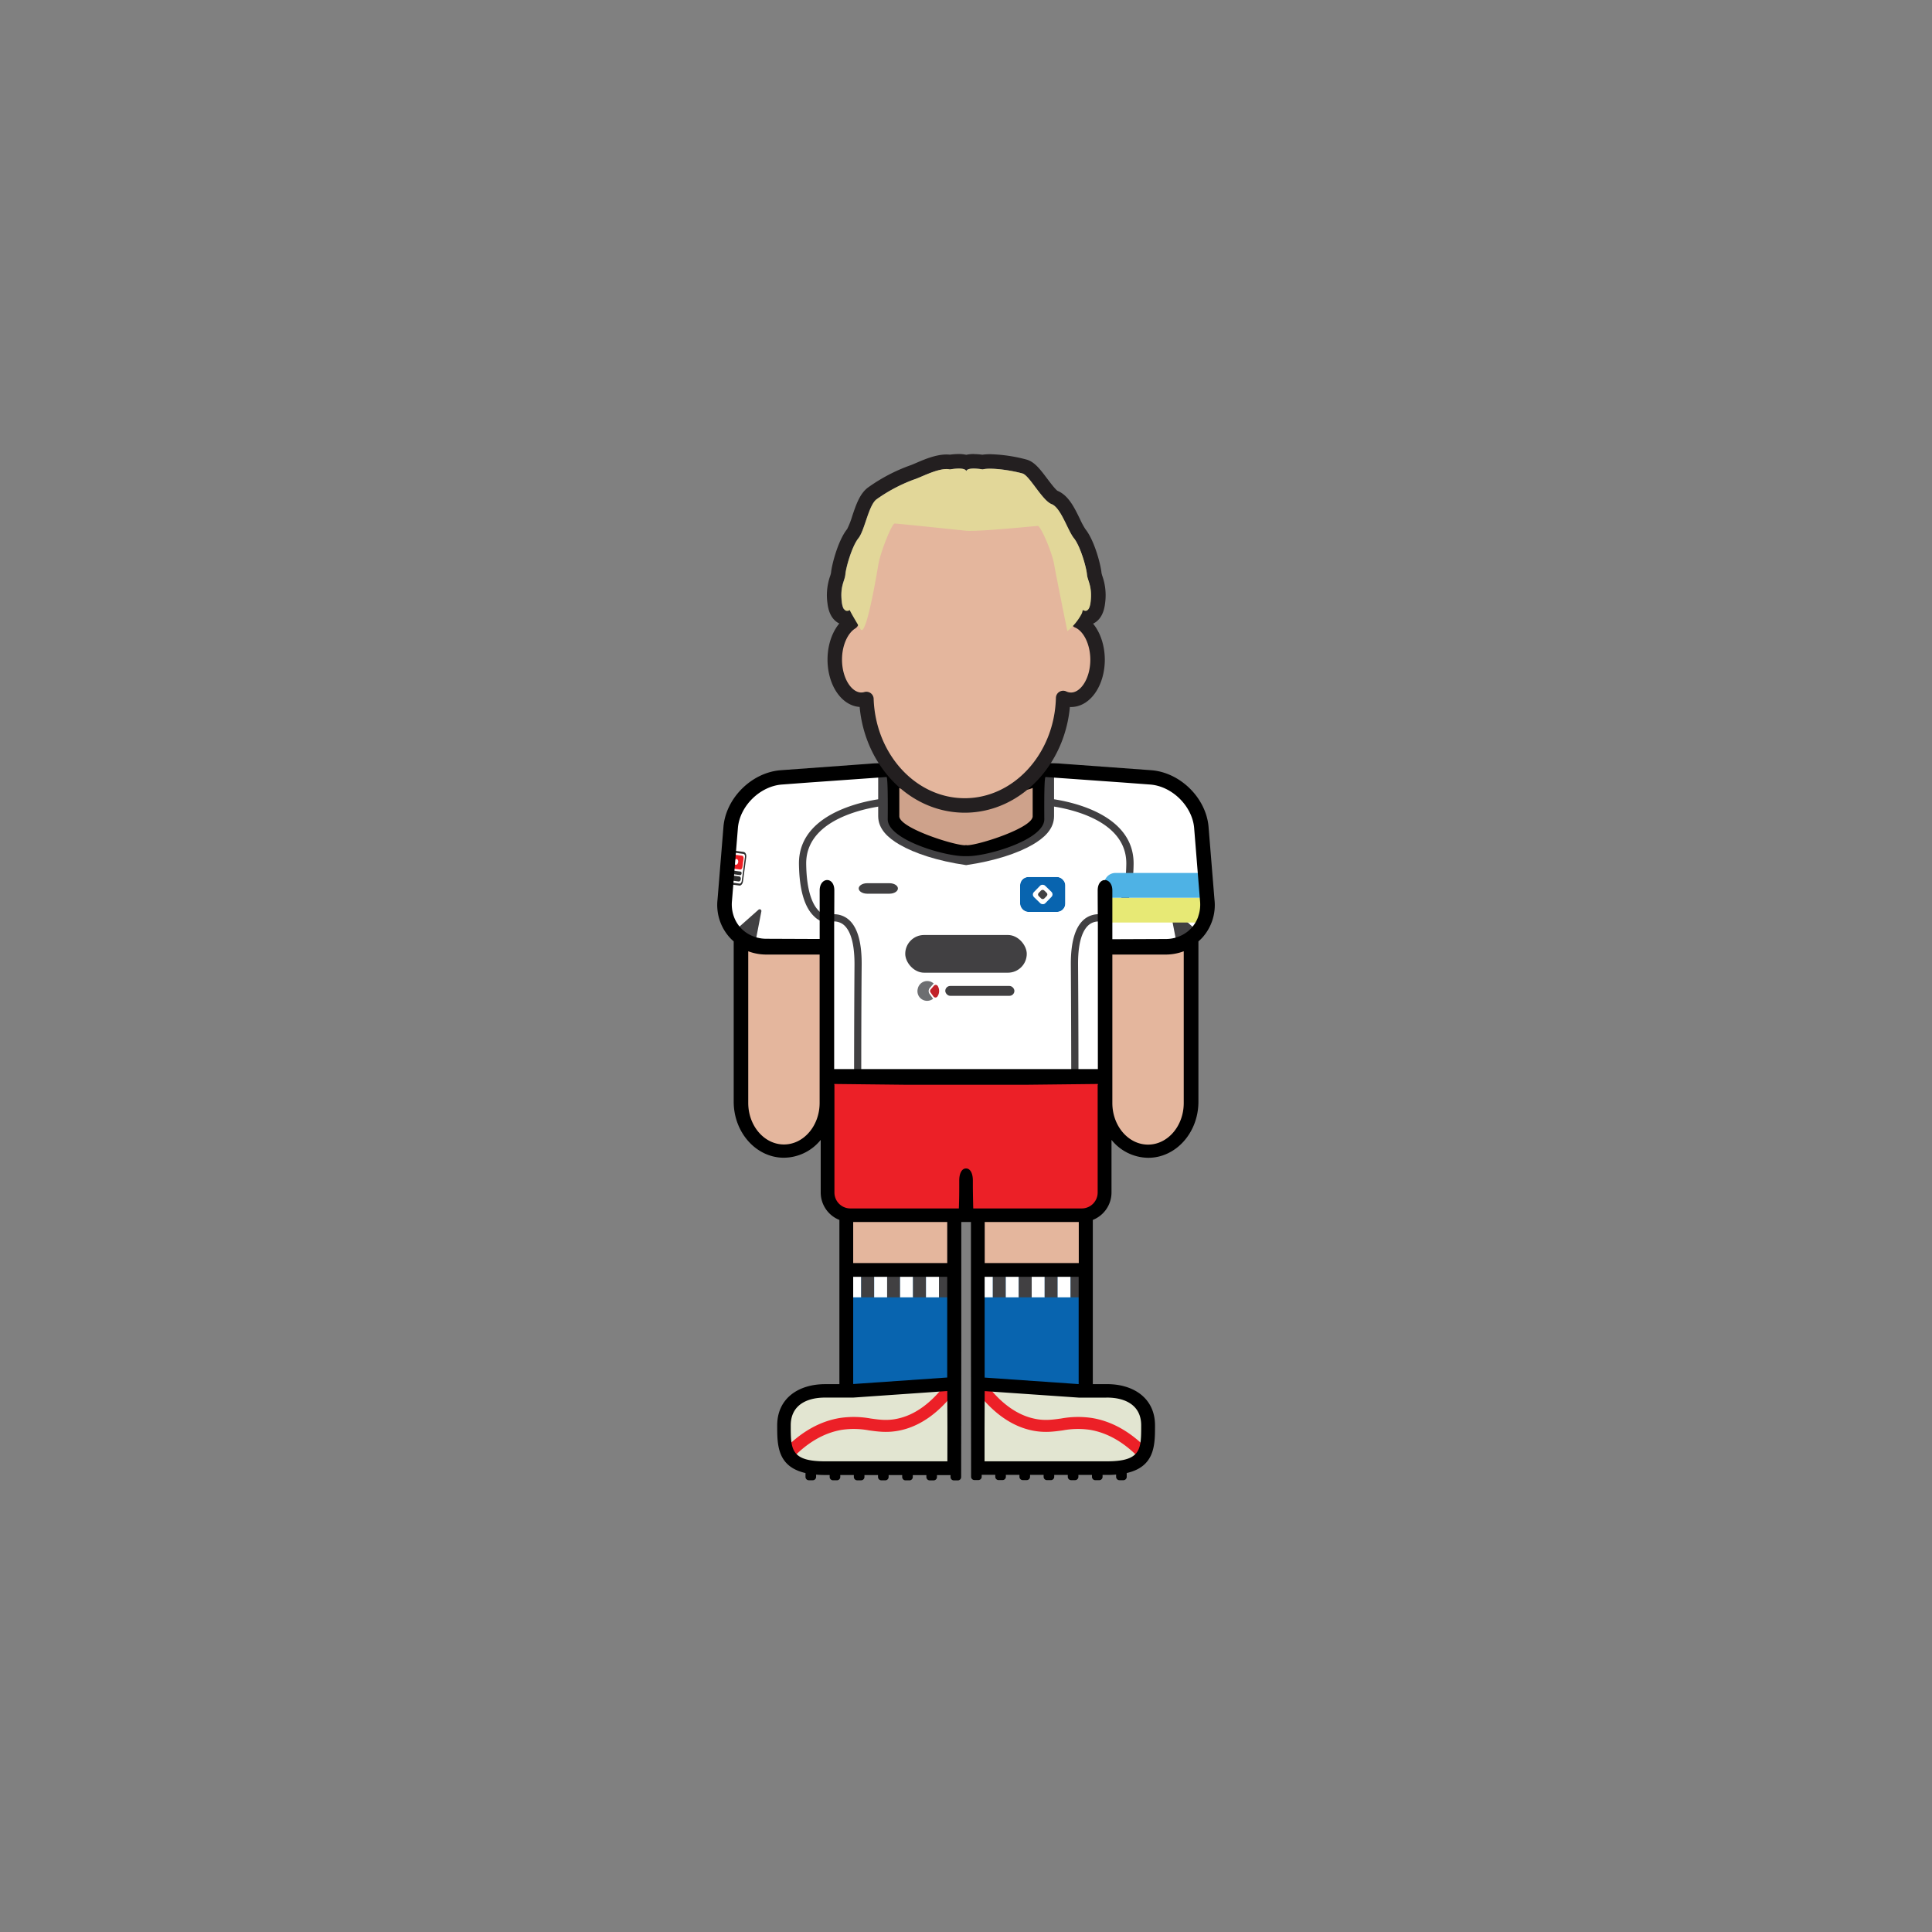 <svg id="player" xmlns="http://www.w3.org/2000/svg" viewBox="0 0 800 800"><rect x="0" y="0" width="800" height="800" fill="#808080" stroke="none"/><defs><clipPath id="clip-path"><path class="cls-1" transform="rotate(-82.34 304.475 359.397)" d="M297.47 355.51h14.07v7.78h-14.07z"/></clipPath><clipPath id="clip-path-2"><path class="cls-1" transform="rotate(-82.34 304.475 359.397)" d="M297.47 355.51h14.07v7.78h-14.07z"/></clipPath><style>.cls-1{fill:none}.cls-2{fill:#e4b69d}.cls-3{fill:#e2e5d1}.cls-4{fill:#ec2027}.cls-5{fill:#0864af}.cls-6{fill:#fff}.cls-7{fill:#414042}.cls-12{fill:#2d2d2d}</style></defs><g id="skin"><path id="arm-left" class="cls-2" d="M305.93 386h36.78v72.4a18.39 18.39 0 01-18.39 18.39 18.39 18.39 0 01-18.39-18.39V386z"/><path id="arm-right" class="cls-2" d="M457.19 386H494v72.4a18.39 18.39 0 01-18.39 18.39 18.39 18.39 0 01-18.39-18.39V386z"/><path id="leg-left" class="cls-2" d="M349.88 496.02h45.67v45.67h-45.67z"/><path id="leg-right" class="cls-2" d="M404.78 496.02h45.67v45.67h-45.67z"/></g><g id="boots"><path id="left" class="cls-3" d="M395.33 574.04H372.5l-22.83 1.97h-12.5l-7.5 2.53-5.25 8.5v9.83l1.91 4.17 3.84 4.05 6.33 1.95h58.83v-33z"/><path id="right" class="cls-3" d="M404.61 574.27h22.83l22.83 1.97h12.5l7.5 2.53 5.25 8.5v9.83l-1.91 4.17-3.84 4.05-6.33 1.95h-58.83v-33z"/><path class="cls-4" d="M328.11 603.85l-3.62-3.45c7.08-7.41 14.91-11.87 23.28-13.24a39 39 0 0112.74.21c3.55.49 6.9 1 11.14.06 7.12-1.51 13.82-6.33 19.91-14.32l4 3c-6.83 9-14.52 14.41-22.84 16.18-5.09 1.08-9 .53-12.87 0a34.51 34.51 0 00-11.25-.23c-7.29 1.22-14.18 5.18-20.49 11.79zm143.7 0l3.62-3.45c-7.08-7.41-14.91-11.87-23.28-13.24a39 39 0 00-12.74.21c-3.55.49-6.9 1-11.14.06-7.12-1.51-13.82-6.33-19.91-14.32l-4 3c6.83 9 14.52 14.41 22.84 16.18 5.09 1.08 9 .53 12.87 0a34.51 34.51 0 0111.25-.23c7.29 1.22 14.18 5.18 20.49 11.79z" id="details"/></g><g id="socks"><g id="socks-2" data-name="socks"><path id="left-2" data-name="left" class="cls-5" d="M349.88 526h45.67v48.04h-45.67z"/><path id="right-2" data-name="right" class="cls-5" d="M404.38 526h45.67v48.04h-45.67z"/></g><g id="details-2" data-name="details"><path class="cls-6" d="M351.25 527.31h5.37v9.88h-5.37z"/><path class="cls-7" d="M356.61 527.31h5.37v9.88h-5.37z"/><path class="cls-6" d="M361.98 527.31h5.37v9.88h-5.37z"/><path class="cls-7" d="M367.34 527.31h5.37v9.88h-5.37z"/><path class="cls-6" d="M372.71 527.31h5.37v9.88h-5.37z"/><path class="cls-7" d="M378.07 527.31h5.37v9.88h-5.37z"/><path class="cls-6" d="M383.44 527.31h5.37v9.88h-5.37z"/><path class="cls-7" d="M388.81 527.31h5.37v9.88h-5.37z"/><path class="cls-6" d="M405.75 527.31h5.37v9.88h-5.37z"/><path class="cls-7" d="M411.12 527.31h5.37v9.88h-5.37z"/><path class="cls-6" d="M416.48 527.31h5.37v9.88h-5.37z"/><path class="cls-7" d="M421.85 527.31h5.37v9.88h-5.37z"/><path class="cls-6" d="M427.21 527.31h5.37v9.88h-5.37z"/><path class="cls-7" d="M432.58 527.31h5.37v9.88h-5.37z"/><path class="cls-6" d="M437.94 527.31h5.37v9.88h-5.37z"/><path class="cls-7" d="M443.31 527.31h5.37v9.88h-5.37z"/></g></g><g id="shorts"><path id="shorts-2" data-name="shorts" class="cls-4" d="M341.67 446.54h116.49v47a9.95 9.95 0 01-9.95 9.95h-96.6a9.95 9.95 0 01-9.95-9.95v-47z"/></g><g id="shirt"><path id="shirt-2" data-name="shirt" class="cls-6" d="M369.5 318.8l-48.29 2.99-11.36 6.25-6.83 10.1-3.31 40.73 5.17 7.67 7.66 4.67h29.5l.17 54h114.83v-53.5l29.34-.17 7.01-4 6.99-10.5-3.4-37.33-6.83-11.84-9.77-6.08-49.84-2.99-1 21.24-6.5 6.5-11.16 3.48-11.88 2.02-15.46-3.17-11-5.66-3.66-3.84-.38-20.57z"/><g id="details-3" data-name="details"><path id="nike" class="cls-7" d="M371.81 367.89c0 1.19-1.57 2.17-3.49 2.17h-9.26c-1.92 0-3.49-1-3.49-2.17s1.57-2.17 3.49-2.17h9.26c1.92 0 3.49.98 3.49 2.17z"/><path id="neck" class="cls-7" d="M430.44 320.21l-1.32 20.26-10.33 7-18.75 4-18.75-4-10.33-7-1.32-20.26-6-.57v18.3c0 5.41 4.18 9.08 8.85 11.8 6.15 3.57 15.73 6.78 27.56 8.49 11.83-1.71 21.41-4.92 27.56-8.49 4.67-2.72 8.85-6.39 8.85-11.8v-18.3z"/><path id="chest-line" class="cls-7" d="M432.65 330.48l-.21 3c.34 0 34.25 2.68 33.94 24.32-.17 12-3 17.21-5.29 19.43a5.74 5.74 0 01-3.43 1.75 9.42 9.42 0 00-8 1.15c-4.22 2.89-6.32 9.41-6.25 19.37.13 19 .16 40.48.17 44.39h-86.95c0-3.9 0-25.41.17-44.39.07-10-2-16.48-6.25-19.37a9.42 9.42 0 00-8-1.15 5.74 5.74 0 01-3.43-1.75c-2.32-2.22-5.12-7.4-5.29-19.43-.31-21.64 33.6-24.29 33.94-24.32l-.21-3c-.37 0-37.08 2.88-36.73 27.35.15 10.64 2.3 17.94 6.37 21.7a8.08 8.08 0 005.68 2.44h.23l.22-.09a6.39 6.39 0 015.55.72c2.3 1.58 5 5.79 4.95 16.88-.17 23.73-.17 45.79-.17 45.91v1.5h92.91v-1.5c0-.12 0-22.18-.17-45.91-.08-11.09 2.65-15.3 4.95-16.87a6.39 6.39 0 015.55-.72l.22.09h.23a8.08 8.08 0 005.68-2.44c4.08-3.76 6.22-11.06 6.37-21.7.32-24.48-36.4-27.33-36.75-27.36z"/><path id="arm-r" class="cls-7" d="M487 389.47l-2.34-12.12a.72.72 0 011.18-.67l9.51 8.43-2.93 3.83 1-.1z"/><path id="arm-r-2" data-name="arm-r" class="cls-7" d="M312.93 389.47l2.34-12.12a.72.72 0 00-1.18-.67l-9.51 8.43 2.93 3.83-1-.1z"/><g id="crest-hsv"><rect class="cls-5" x="422.39" y="363.14" width="18.74" height="14.48" rx="3.46" ry="3.46"/><path class="cls-6" d="M437.66 363.14a3.46 3.46 0 013.46 3.46v7.55a3.46 3.46 0 01-3.46 3.46h-11.8a3.46 3.46 0 01-3.46-3.46v-7.55a3.46 3.46 0 013.46-3.46h11.81m0-1.3h-11.81a4.77 4.77 0 00-4.76 4.76v7.55a4.77 4.77 0 004.76 4.76h11.81a4.77 4.77 0 004.76-4.76v-7.55a4.77 4.77 0 00-4.76-4.76z"/><rect class="cls-6" x="428.46" y="367.08" width="6.6" height="6.6" rx="1.45" ry="1.45" transform="rotate(-45.8 431.762 370.384)"/><rect class="cls-7" x="430.13" y="368.75" width="3.26" height="3.26" rx=".9" ry=".9" transform="rotate(-45.8 431.762 370.384)"/></g><g id="asset-captain-band-two-colour"><path fill="#e7e975" d="M457.19 371.74h42.82V382h-42.82z"/><path d="M461.9 361.47H500v10.26h-42.81v-5.55a4.71 4.71 0 014.71-4.71z" fill="#4eb2e5"/></g><g clip-path="url(#clip-path)" id="logo-bundasliga"><path class="cls-6" transform="rotate(-82.5 303.319 359.775)" d="M298.09 355.94h12.88v6.95h-12.88z"/><g clip-path="url(#clip-path-2)"><path class="cls-12" d="M307.86 353.58c.43.06.71.61.62 1.24l-1.35 10.06c-.08.62-.5 1.08-.93 1l-5-.68c-.43-.06-.71-.61-.62-1.24l1.35-10.06c.08-.62.5-1.08.93-1l5 .68m.11-.81l-5-.68c-.74-.1-1.45.69-1.6 1.76L300 363.91c-.14 1.07.34 2 1.07 2.12l5 .68c.74.1 1.45-.69 1.6-1.76l1.33-10.06c.14-1.07-.34-2-1.07-2.12"/><path class="cls-12" d="M306.48 362.37l-4.65-.63c-.28 0-.46-.39-.4-.8s.32-.7.6-.66l4.65.63c.28 0 .46.39.4.8s-.32.7-.6.66m-.58 2.63l-4.23-.57c-.39-.05-.65-.56-.57-1.14s.46-1 .85-.95l4.23.57c.39.05.65.56.57 1.14s-.46 1-.85.94"/><path d="M306.53 360.06l-4.14-.56c-.42-.06-.69-.6-.61-1.2l.47-3.53c.08-.61.49-1.06.9-1l4.14.56c.42.06.69.6.61 1.2l-.47 3.53c-.08.61-.49 1.06-.9 1" fill="#ed1e24"/><path class="cls-6" d="M305.67 357c-.09.67-.53 1.16-1 1.09s-.75-.65-.66-1.32.53-1.16 1-1.09.75.65.67 1.32"/></g></g><g id="sponsor-adig"><rect class="cls-7" x="374.84" y="387.16" width="50.32" height="15.61" rx="7.8" ry="7.8"/><path d="M386.5 412.59a1 1 0 001.69 0 4 4 0 00.16-4.22 1 1 0 00-1.68-.17l-1.31 1.53a1 1 0 000 1.28z" fill="#c12128"/><path d="M385 409.11l1.61-1.87a4 4 0 00-6.57 2.12 4 4 0 006.34 4.2l-1.46-2a2 2 0 01.08-2.45z" fill="#6d6e71"/><rect class="cls-7" x="391.42" y="408.26" width="28.62" height="4.09" rx="2.05" ry="2.05"/></g></g></g><path id="neck-2" data-name="neck" fill="#cea28b" d="M427.63 344.26l-27.59 8.62-28.6-9.62-1.92-23.62h61.04l-2.93 24.62z"/><path d="M502.88 372.43l-2.47-30.36c-1.19-11.87-11.83-22.25-23.72-23.14l-37.14-2.71c-4.07-.45-20.52-.09-39.55.53-19-.62-35.48-1-39.55-.53l-37.14 2.71c-11.89.89-22.53 11.27-23.72 23.14l-2.47 30.36a20.15 20.15 0 005 15.74 19.92 19.92 0 001.69 1.64v66.36c0 12.81 9.32 23.22 20.78 23.22a19.8 19.8 0 0015.25-7.39v21.79a12.23 12.23 0 007.74 11.36v68h-5.93c-10.93 0-19.83 5.8-19.83 17.11 0 8.06 0 17 11.72 19.7v1.6a1.38 1.38 0 001.38 1.38h1.63a1.38 1.38 0 001.38-1.37v-.95c1.16.09 2.39.15 3.73.15h1.89v.8a1.38 1.38 0 001.38 1.38h1.63a1.38 1.38 0 001.38-1.37v-.8h5.62v.8a1.38 1.38 0 001.38 1.38h1.63a1.38 1.38 0 001.38-1.37v-.8h5.62v.8a1.38 1.38 0 001.38 1.38h1.63a1.38 1.38 0 001.38-1.37v-.8h5.62v.8a1.38 1.38 0 001.38 1.38h1.63a1.38 1.38 0 001.38-1.37v-.8h5.62v.8a1.38 1.38 0 001.38 1.38h1.63a1.38 1.38 0 001.38-1.37v-.8h5.62v.8a1.38 1.38 0 001.38 1.38h1.63a1.38 1.38 0 001.38-1.37v-.81l.06-55.45V506h4v49.21l.06 54.67v1.6a1.38 1.38 0 001.38 1.38h1.63a1.38 1.38 0 001.38-1.37v-.8h5.62v.8a1.38 1.38 0 001.38 1.38h1.63a1.38 1.38 0 001.38-1.37v-.8h5.62v.8a1.38 1.38 0 001.38 1.38h1.63a1.38 1.38 0 001.38-1.37v-.8h5.62v.8a1.38 1.38 0 001.38 1.38h1.63a1.38 1.38 0 001.38-1.37v-.8h5.62v.8a1.38 1.38 0 001.38 1.38h1.63a1.38 1.38 0 001.38-1.37v-.8h5.62v.8a1.38 1.38 0 001.38 1.38h1.63a1.38 1.38 0 001.38-1.37v-.8h1.89c1.33 0 2.57-.05 3.72-.15v.95a1.38 1.38 0 001.38 1.38h1.63a1.38 1.38 0 001.38-1.37v-1.6c11.71-2.68 11.72-11.64 11.72-19.7 0-11.3-8.89-17.11-19.83-17.11h-5.93v-68a12.23 12.23 0 007.74-11.36V472a19.8 19.8 0 0015.21 7.42c11.46 0 20.78-10.42 20.78-23.22v-66.39a19.92 19.92 0 001.69-1.64 20.15 20.15 0 004.95-15.74zm-130.49-46.18c3.46 1.84 15.64 2.07 27.61 1.79 12 .28 24.15 0 27.61-1.79V338c0 4.8-22.42 12-27.23 12l-.38-.08-.38.08c-4.8 0-27.23-7.19-27.23-12zm-33 75.43v55c0 9.5-6.63 17.22-14.78 17.22s-14.78-7.73-14.78-17.22V393.9a21.08 21.08 0 007.47 1.36h22.09zm52.9 203.42h-50.64c-14.22 0-14.22-5-14.22-14.89 0-8.21 6.38-11.5 14.22-11.5h11.67l38.93-2.71.06 15.37zm-38.74-76.4h38.67v41.7l-38.67 2.68h-.26V528.7zm-.26-5.74V506h38.94v17h-38.91zm104.77 55.75h.26c7.84 0 14.22 3.29 14.22 11.5 0 9.91 0 14.89-14.22 14.89h-50.64v-13.7l.06-15.37 38.93 2.69h11.42zm-11.67-50h.26v44.4h-.26l-38.67-2.68V528.7zM407.75 523v-17h38.95v17h-38.95zm46.84-73.77h-.07v44.58a6.6 6.6 0 01-6.58 6.58H403s-.11-3.73-.16-8.75v-2.79c0-3.51-1.41-5.09-2.82-5-1.41-.09-2.82 1.49-2.82 5v2.79c0 5-.16 8.75-.16 8.75H352.1a6.6 6.6 0 01-6.58-6.58v-44.63h-.07v-.33l30.24.33h48.69l30.24-.33zm35.57 7.51c0 9.5-6.63 17.22-14.78 17.22s-14.78-7.73-14.78-17.22v-61.48h22.09a21.08 21.08 0 007.47-1.36zm6-77.21a13.53 13.53 0 01-6 7.29 14.69 14.69 0 01-7.47 2l-22.09.09v-20.19c0-5.56-6.07-5.94-6.07 0s.07 14.37.07 14.37v59.59H345.41v-59.61s.07-8.46.07-14.37-6.07-5.54-6.07 0v20.11l-22.09-.09a14.69 14.69 0 01-7.47-2 13.53 13.53 0 01-6-7.29 14.89 14.89 0 01-.75-6.46l2.47-30.36c.89-9 9.23-17.08 18.2-17.75l11.12-.83 32.22-2.29c.68.54.48 17.49.48 17.49 0 8.43 23.34 15.29 31.77 15.29h1.3c8.43 0 31.77-6.86 31.77-15.29 0 0-.2-16.95.48-17.49l32.22 2.29 11.12.83c9 .67 17.3 8.8 18.2 17.75L496.9 373a14.89 14.89 0 01-.75 6.48z" id="border"/><g id="head"><path d="M403.17 194a23.35 23.35 0 013.66.35 14.29 14.29 0 013.16-.29 58.28 58.28 0 0113.43 2c2.88.88 8.16 11.17 12 12.67s6.63 10.88 9.25 14.13 5.13 12 5.38 14.88 2.25 4.75 1.5 11.38c-.34 3-1.27 3.82-2.18 3.82a2.31 2.31 0 01-1.12-.34 5.06 5.06 0 01-.54 1.77 23.41 23.41 0 01-5.82 7s-4.6-22.58-5.49-27.75-2.56-11.83-3.73-11.83-25.87-1.66-32.62-2c0 0-31.5 2-32.66 2s-2.83 6.67-3.73 11.83c-.83 4.78-4.61 27.29-6.91 27.29-.19 0-.36-.15-.53-.46-.3-.56-4.33-7.19-4.41-7.81a2.31 2.31 0 01-1.12.34c-.92 0-1.84-.82-2.18-3.82-.75-6.62 1.25-8.5 1.5-11.37s2.75-11.62 5.38-14.87 4.19-13.61 7.5-16.12a66.14 66.14 0 0115.63-8.25c2.58-.78 9-4.28 13.32-4.28a6.25 6.25 0 011.43.15A23.34 23.34 0 01397 194c1.45 0 2.83.23 3.11 1.05.28-.82 1.66-1.05 3.11-1.05m0-6a13.85 13.85 0 00-3.11.33A13.85 13.85 0 00397 188a27.75 27.75 0 00-3.65.27 13.09 13.09 0 00-1.44-.08c-4.31 0-9.1 2-12.6 3.53-1 .41-2 .87-2.47 1a71.1 71.1 0 00-17.5 9.21c-3.32 2.52-4.85 7-6.47 11.83a33 33 0 01-2.09 5.33c-3.76 4.65-6.38 14.8-6.67 18.1a9 9 0 01-.38 1.37 24 24 0 00-1.1 11.2c.65 5.72 3.37 7.89 5.58 8.69.54.93 1.2 2.06 2 3.46l.77 1.31a6.56 6.56 0 005.81 3.62c5.13 0 6.84-5.25 7.56-7.49.67-2.06 1.37-4.79 2.15-8.36 1.33-6.07 2.5-12.88 3-15.79l.11-.63a71 71 0 011.56-7c6.51-.38 20-1.22 29-1.79 3.74.19 12.06.72 19.42 1.19l9.41.59a70.94 70.94 0 011.57 7.05c.9 5.19 5.33 27 5.52 27.92a6 6 0 009.51 3.58 29.52 29.52 0 006.86-7.8c2.12-.93 4.52-3.17 5.13-8.51a24 24 0 00-1.1-11.2 9 9 0 01-.38-1.37c-.29-3.3-2.91-13.45-6.68-18.13a32.62 32.62 0 01-2.25-4.19c-2.35-4.82-4.77-9.81-9.3-11.68-1-.7-3.06-3.46-4.32-5.12-2.86-3.79-5.11-6.79-8.34-7.77a64.2 64.2 0 00-15.22-2.26 22.8 22.8 0 00-3.24.21 27.62 27.62 0 00-3.58-.26z" fill="#231f20"/><path id="skin-2" data-name="skin" class="cls-2" d="M446.38 257.1c0-.91.08-1.81.08-2.73 0-30.51-21.06-55.25-47-55.25s-47 24.74-47 55.25c0 1.11 0 2.21.1 3.31-4 2.46-6.9 8.44-6.9 15.43 0 9.19 4.93 16.64 11 16.64a7.47 7.47 0 002.1-.31c.82 24.5 18.74 44.08 40.73 44.08s40.12-19.81 40.74-44.5a7.65 7.65 0 003.25.74c6.08 0 11-7.45 11-16.64-.05-7.65-3.48-14.06-8.1-16.02z"/><path id="border-2" data-name="border" d="M446.38 257.1c0-.91.08-1.81.08-2.73 0-30.51-21.06-55.25-47-55.25s-47 24.74-47 55.25c0 1.11 0 2.21.1 3.31-4 2.46-6.9 8.44-6.9 15.43 0 9.19 4.93 16.64 11 16.64a7.47 7.47 0 002.1-.31c.82 24.5 18.74 44.08 40.73 44.08s40.12-19.81 40.74-44.5a7.65 7.65 0 003.25.74c6.08 0 11-7.45 11-16.64-.05-7.65-3.48-14.06-8.1-16.02z" stroke="#231f20" stroke-linecap="round" stroke-linejoin="round" stroke-width="6" fill="none"/><path d="M450.08 237.75c-.25-2.87-2.75-11.62-5.37-14.87s-5.37-12.62-9.25-14.12-9.16-11.79-12-12.67-12.34-2.71-16.59-1.71c0 0-6.15-1.13-6.77.7-.62-1.84-6.77-.7-6.77-.7-4.25-1-11.87 3.25-14.75 4.13a66.14 66.14 0 00-15.62 8.25c-3.31 2.51-4.87 12.88-7.5 16.13s-5.12 12-5.37 14.88-2.25 4.75-1.5 11.38c.48 4.28 2.17 4.12 3.3 3.48.07.62 4.11 7.25 4.41 7.81 2.2 4.21 6.55-21.67 7.44-26.83s5.56-16.83 6.73-16.83 29.66 3 29.66 3c6.75.33 28.46-2 29.62-2s5.83 10.67 6.73 15.83 5.49 27.75 5.49 27.75a23.41 23.41 0 005.82-7 5.06 5.06 0 00.54-1.77c1.13.65 2.82.8 3.3-3.48.7-6.61-1.3-8.49-1.55-11.36z" fill="#e2d799"/></g></svg>